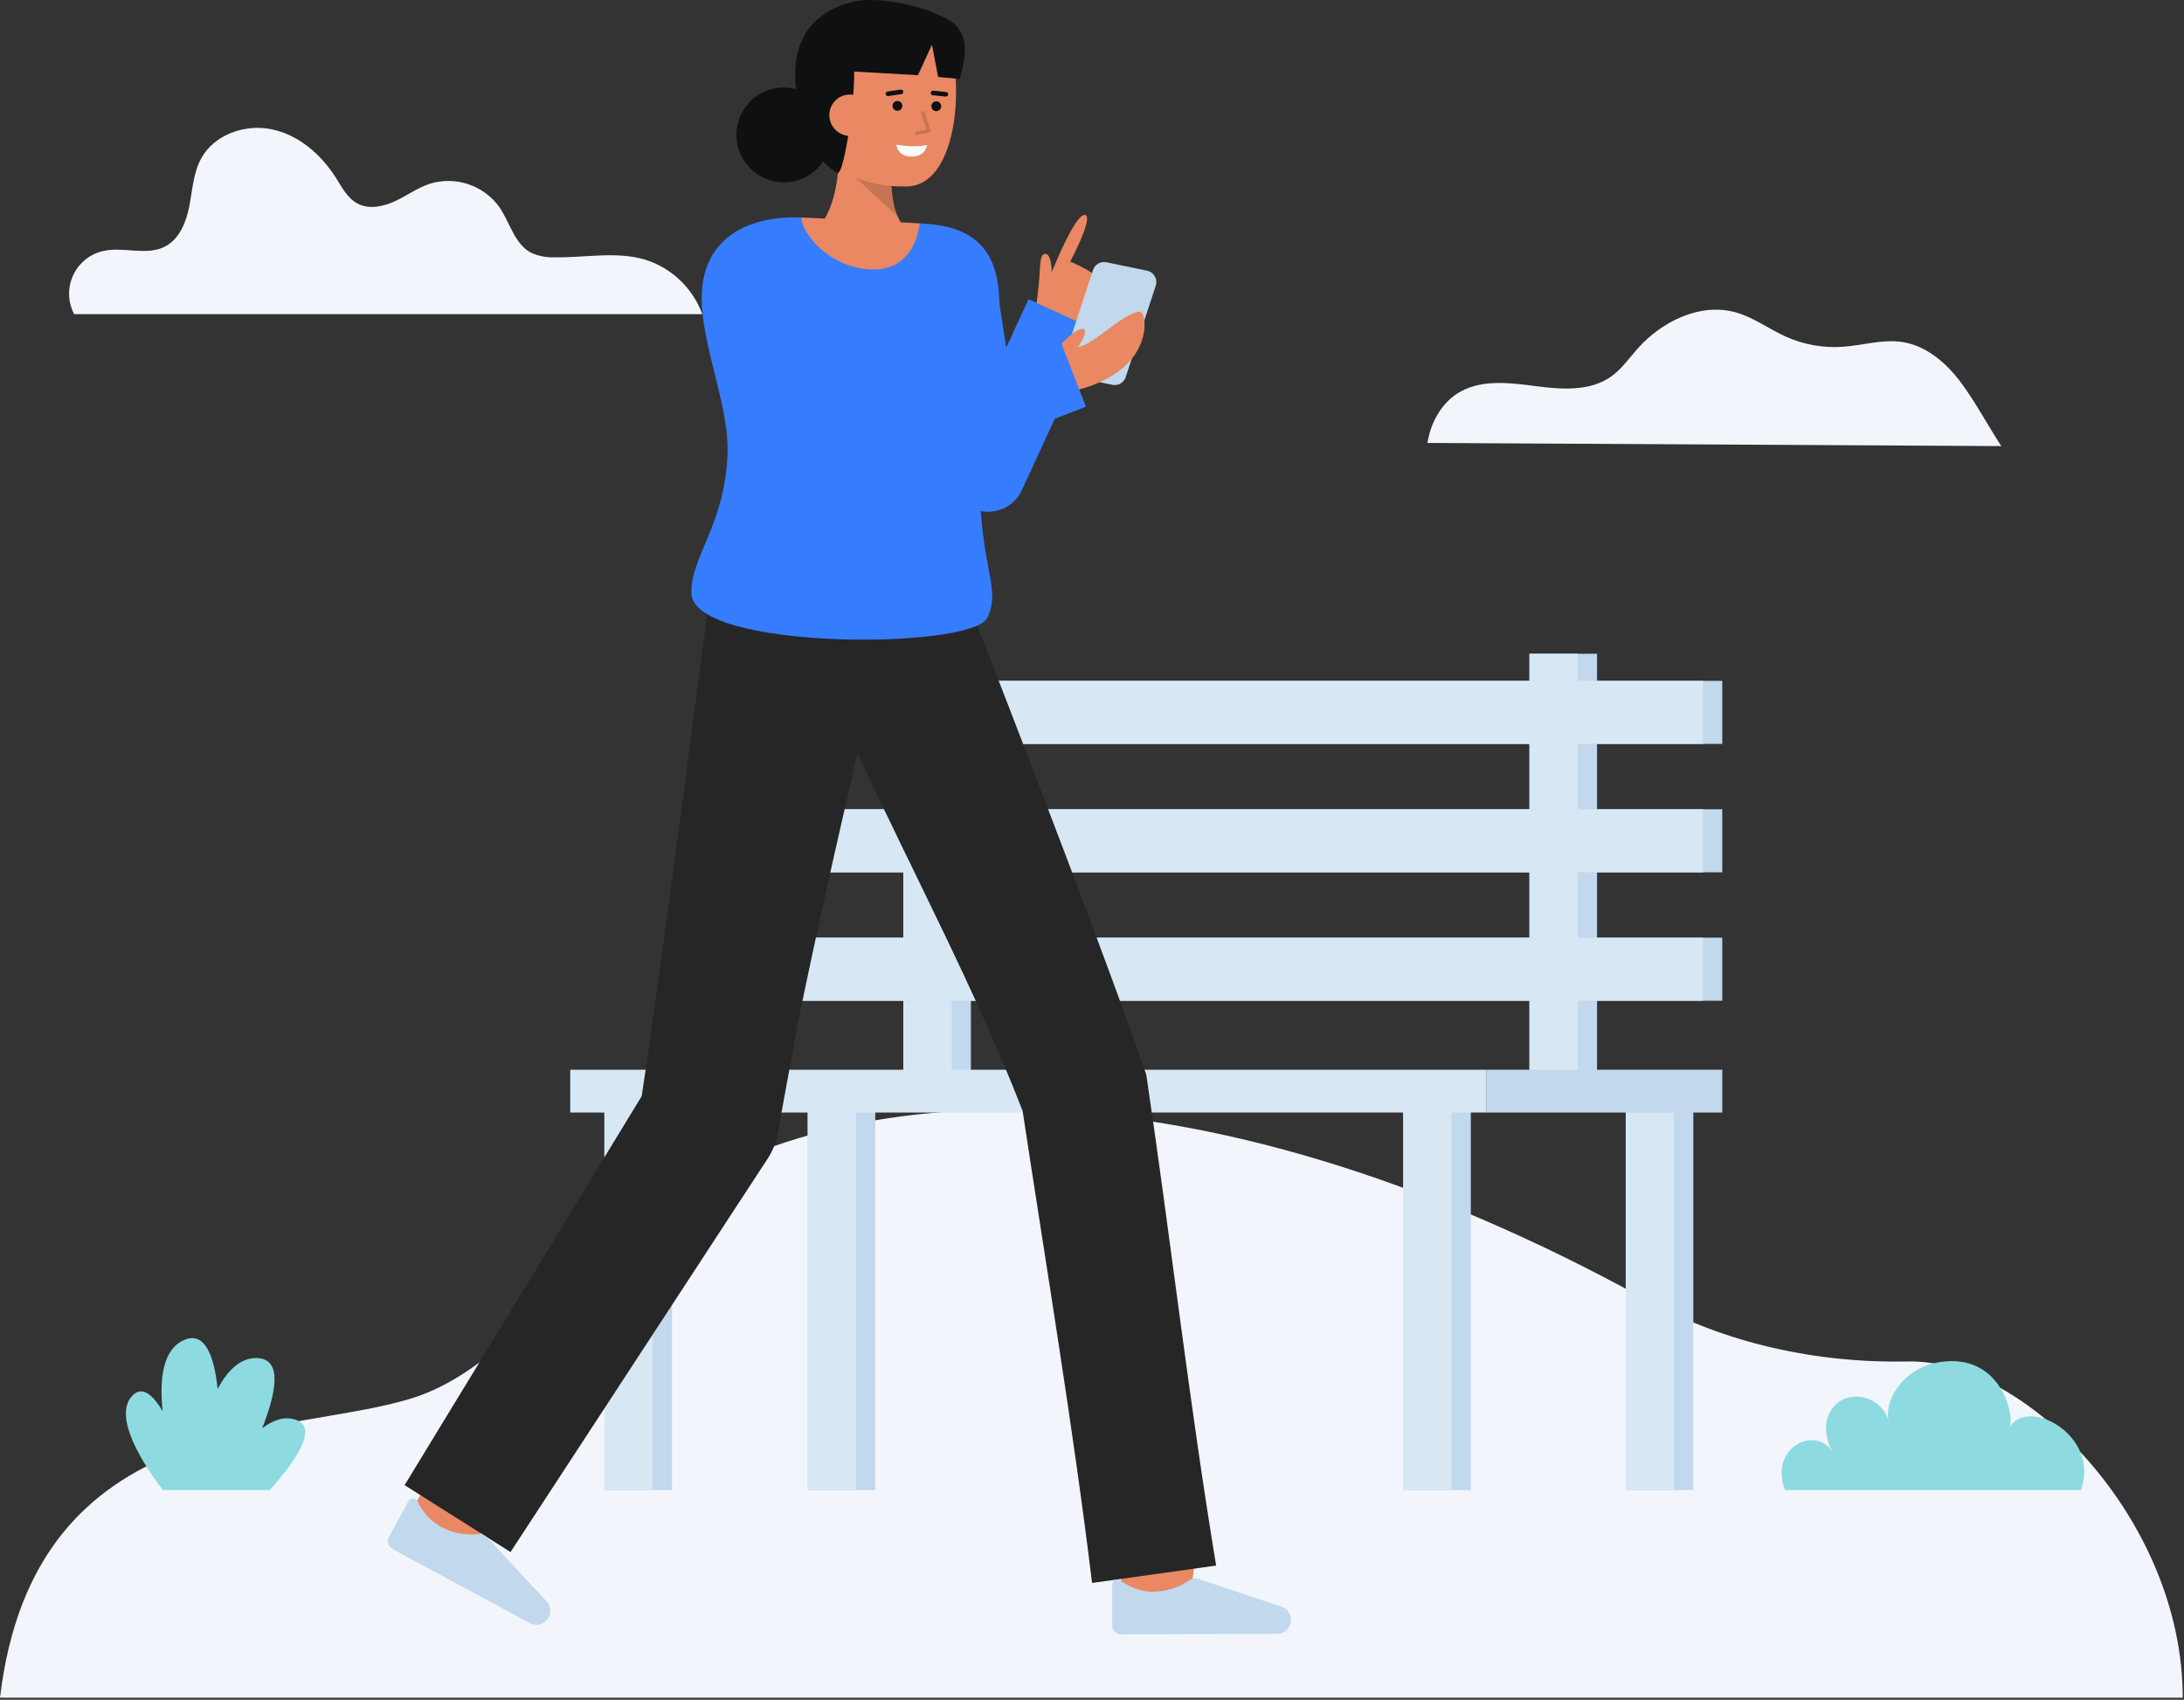 <svg width="645" height="502" viewBox="0 0 645 502" fill="none" xmlns="http://www.w3.org/2000/svg">
<rect x="0" y="0" width="645" height="502" fill="#333333" stroke="none"/>
<g clip-path="url(#clip0_17_135)">
<path d="M644.63 501.4H0C10.174 415.6 86.321 424.541 122.473 412.682C143.013 405.952 159.183 386.338 176.173 370.051C236.863 311.871 354.573 311.244 485.773 383.682C509.535 396.802 536.453 402.637 563.591 402.092C598.049 401.4 644.63 448.809 644.63 501.4Z" fill="#F3F5FD"/>
<path d="M451.7 322.251H471.656V193.077H451.7V322.251Z" fill="#C1D8ED"/>
<path d="M451.7 322.251H465.989V193.077H451.7V322.251Z" fill="#D7E8F4"/>
<path d="M266.777 322.251H286.733V193.077H266.777V322.251Z" fill="#C1D8ED"/>
<path d="M266.778 322.251H281.067V193.077H266.778V322.251Z" fill="#D7E8F4"/>
<path d="M480.13 440.068H500.086V322.251H480.13V440.068Z" fill="#C1D8ED"/>
<path d="M480.131 440.068H494.42V322.251H480.131V440.068Z" fill="#D7E8F4"/>
<path d="M238.544 440.068H258.5V322.251H238.544V440.068Z" fill="#C1D8ED"/>
<path d="M238.544 440.068H252.833L252.833 322.251H238.544V440.068Z" fill="#D7E8F4"/>
<path d="M414.424 440.068H434.38V322.251H414.424V440.068Z" fill="#C1D8ED"/>
<path d="M414.425 440.068H428.714V322.251H414.425V440.068Z" fill="#D7E8F4"/>
<path d="M178.503 440.068H198.459L198.459 322.251H178.503V440.068Z" fill="#C1D8ED"/>
<path d="M178.504 440.068H192.793L192.793 322.251H178.504V440.068Z" fill="#D7E8F4"/>
<path d="M235.463 219.701L508.635 219.701V201.076L235.463 201.076V219.701Z" fill="#C1D8ED"/>
<path d="M235.463 257.628L508.635 257.628V239.003L235.463 239.003V257.628Z" fill="#C1D8ED"/>
<path d="M235.463 295.553L508.635 295.553V276.928L235.463 276.928V295.553Z" fill="#C1D8ED"/>
<path d="M229.797 219.701L502.969 219.701V201.076L229.797 201.076V219.701Z" fill="#D7E8F4"/>
<path d="M229.797 257.628L502.969 257.628V239.003L229.797 239.003V257.628Z" fill="#D7E8F4"/>
<path d="M229.797 295.553L502.969 295.553V276.928L229.797 276.928V295.553Z" fill="#D7E8F4"/>
<path d="M439.013 328.571H508.636V315.932H439.013V328.571Z" fill="#C1D8ED"/>
<path d="M439.012 315.932H168.403V328.571H439.012V315.932Z" fill="#D7E8F4"/>
<path d="M591.032 131.747L421.569 130.816C422.569 124.383 426.118 118.435 431.515 115.552C438.189 111.984 446.271 113.092 453.775 114.064C461.279 115.036 469.563 115.601 475.75 111.249C478.863 109.059 481.074 105.854 483.601 103.005C490.822 94.855 502.169 89.316 512.651 92.265C517.926 93.749 522.417 97.175 527.413 99.424C532.663 101.778 538.411 102.808 544.152 102.424C550.071 102.019 555.969 100.115 561.834 101.016C569.268 102.164 575.334 107.658 579.71 113.777C583.858 119.57 586.812 125.184 591.032 131.747Z" fill="#F3F5FD"/>
<path d="M207.406 92.784H21.915C20.989 91.041 20.475 89.11 20.412 87.137C20.349 85.165 20.739 83.204 21.552 81.406C22.365 79.608 23.579 78.02 25.101 76.764C26.623 75.507 28.412 74.617 30.332 74.16C36.388 72.723 43.232 75.671 48.753 72.801C53.036 70.571 55.015 65.539 55.927 60.801C56.839 56.063 57.1 51.059 59.4 46.817C63.267 39.694 72.447 36.517 80.373 38.209C88.299 39.901 94.883 45.681 99.217 52.53C101 55.346 102.617 58.53 105.557 60.1C108.949 61.913 113.172 61.049 116.657 59.426C120.142 57.803 123.302 55.468 126.957 54.261C130.677 53.117 134.663 53.172 138.35 54.418C142.037 55.664 145.239 58.039 147.502 61.205C150.634 65.783 151.945 72.086 156.862 74.651C158.95 75.596 161.226 76.052 163.517 75.983C172.617 76.203 181.975 74.083 190.684 76.732C194.511 77.956 198.007 80.038 200.905 82.821C203.803 85.603 206.027 89.011 207.406 92.784Z" fill="#F3F5FD"/>
<path d="M351.594 471.879L330.741 469.399C331.679 461.506 332.741 452.026 332.813 450.471C332.813 450.571 332.813 450.653 332.813 450.716H353.813C353.808 451.346 353.808 453.261 351.594 471.879Z" fill="#E98862"/>
<path d="M137.94 460.014L119.53 449.914C119.53 449.914 129.961 430.904 130.88 429.214L149.324 439.257C148.4 440.948 137.94 460.014 137.94 460.014Z" fill="#E98862"/>
<path d="M302 328.058C308.948 373.842 316.956 421.705 322.521 467.501L359.163 462.365C351.306 414.98 345.615 364.952 338.533 317.399C323.578 273.956 285.969 177.961 285.969 177.961L209.893 173.261C209.893 173.261 195.126 287.313 189.51 323.732L119.488 438.615L150.774 458.368L226.823 342.018C228.201 339.889 229.15 337.511 229.617 335.018C229.787 334.131 234.961 305.772 235.106 305.042C240.206 278.465 253.237 222.423 253.237 222.423C269.5 257.558 288.22 292.577 302 328.058Z" fill="#262626"/>
<path d="M156.476 479.356C156.973 479.625 157.521 479.787 158.084 479.834C158.647 479.881 159.214 479.812 159.749 479.63C160.284 479.448 160.775 479.157 161.193 478.777C161.611 478.396 161.945 477.933 162.176 477.417C162.496 476.703 162.605 475.912 162.49 475.137C162.375 474.363 162.042 473.638 161.529 473.046L143.978 454.167C143.637 453.803 143.221 453.517 142.759 453.329C142.298 453.14 141.8 453.053 141.302 453.074C137.235 453.515 133.134 452.639 129.602 450.574C126.916 448.852 124.768 446.41 123.402 443.526C123.292 443.254 123.107 443.019 122.868 442.848C122.629 442.678 122.347 442.579 122.054 442.562C121.761 442.546 121.469 442.614 121.213 442.757C120.957 442.901 120.747 443.114 120.608 443.372L114.892 453.872C114.723 454.182 114.618 454.522 114.581 454.872C114.544 455.223 114.576 455.578 114.677 455.915C114.777 456.253 114.944 456.568 115.166 456.842C115.388 457.115 115.663 457.342 115.973 457.509L156.476 479.356Z" fill="#C1D8ED"/>
<path d="M377.18 482.512C377.745 482.51 378.303 482.39 378.82 482.162C379.336 481.934 379.8 481.602 380.183 481.187C380.565 480.771 380.858 480.282 381.043 479.748C381.228 479.214 381.301 478.648 381.257 478.085C381.196 477.305 380.913 476.558 380.442 475.933C379.971 475.308 379.331 474.83 378.598 474.556L354.155 466.369C353.682 466.213 353.18 466.16 352.684 466.215C352.189 466.27 351.711 466.431 351.283 466.688C347.923 469.02 343.903 470.212 339.815 470.088C336.631 469.862 333.575 468.745 330.995 466.866C330.768 466.68 330.493 466.563 330.202 466.527C329.911 466.491 329.616 466.539 329.351 466.665C329.086 466.791 328.862 466.989 328.705 467.237C328.549 467.485 328.466 467.773 328.467 468.066V480.018C328.467 480.371 328.537 480.72 328.672 481.046C328.807 481.371 329.005 481.667 329.255 481.916C329.505 482.165 329.802 482.362 330.128 482.496C330.454 482.629 330.803 482.698 331.156 482.696L377.18 482.512Z" fill="#C1D8ED"/>
<path d="M239.578 68.807C239.578 68.807 247.651 65.425 247.841 44.299L264.02 42.799C264.02 42.799 260.52 61.437 268.026 68.139L239.578 68.807Z" fill="#E98862"/>
<g opacity="0.15">
<path d="M265.124 63.91L252.824 52.594L263.215 53.432C263.193 57.013 263.841 60.567 265.124 63.91Z" fill="black"/>
</g>
<path d="M239.553 35.345C240.076 41.808 242.999 48.145 248.424 50.715C254.32 53.7 260.857 55.197 267.464 55.075C285.012 55.232 285.172 15.314 277.604 6.869C270.036 -1.576 245.322 1.085 241.2 13.683C239.066 20.2 239.056 29.194 239.553 35.345Z" fill="#E98862"/>
<path d="M265.046 32.719C265.846 32.719 266.495 32.071 266.495 31.27C266.495 30.47 265.846 29.821 265.046 29.821C264.246 29.821 263.597 30.47 263.597 31.27C263.597 32.071 264.246 32.719 265.046 32.719Z" fill="#0F1011"/>
<path d="M276.516 32.822C277.317 32.822 277.965 32.174 277.965 31.373C277.965 30.573 277.317 29.924 276.516 29.924C275.716 29.924 275.067 30.573 275.067 31.373C275.067 32.174 275.716 32.822 276.516 32.822Z" fill="#0F1011"/>
<path d="M279.3 28.526H279.291L275.473 28.126C275.384 28.117 275.298 28.09 275.219 28.048C275.141 28.005 275.071 27.948 275.015 27.878C274.958 27.809 274.916 27.729 274.891 27.643C274.865 27.557 274.857 27.467 274.866 27.378C274.893 27.202 274.984 27.042 275.123 26.93C275.261 26.818 275.436 26.762 275.614 26.772L279.432 27.172C279.608 27.195 279.768 27.285 279.879 27.423C279.989 27.561 280.041 27.738 280.024 27.914C280.007 28.09 279.922 28.253 279.787 28.367C279.651 28.482 279.477 28.539 279.3 28.527V28.526Z" fill="#0F1011"/>
<path d="M262.17 28.372C262.004 28.357 261.85 28.282 261.735 28.16C261.621 28.038 261.556 27.879 261.551 27.712C261.547 27.546 261.603 27.383 261.711 27.256C261.818 27.128 261.968 27.044 262.133 27.02L265.985 26.456C266.164 26.43 266.346 26.475 266.491 26.583C266.636 26.691 266.733 26.851 266.759 27.03C266.786 27.209 266.74 27.391 266.633 27.536C266.525 27.681 266.364 27.778 266.185 27.804L262.333 28.368C262.279 28.376 262.225 28.377 262.17 28.372Z" fill="#0F1011"/>
<path d="M248.268 49.934C247.841 50.962 247.568 51.402 246.668 50.749C243.129 48.186 236.147 42.674 234.929 24.294C233.836 7.824 244.461 2.04 252.665 0.378C259.737 -1.055 273.939 1.705 281.291 6.616C286.745 10.258 281.784 18.243 281.784 18.243C278.901 18.114 280.224 10.549 273.448 9.932C268.21 9.455 262.89 16.785 257.967 16.545C253.46 16.325 252.289 18.978 252.288 20.745C252.286 31.473 249.778 46.3 248.268 49.934Z" fill="#0F1011"/>
<path d="M257.218 34.118C257.189 35.737 256.522 37.28 255.361 38.409C254.2 39.539 252.641 40.164 251.021 40.15C249.402 40.136 247.854 39.482 246.713 38.332C245.573 37.181 244.934 35.628 244.933 34.008C244.927 33.197 245.084 32.394 245.394 31.645C245.705 30.896 246.163 30.217 246.742 29.649C247.32 29.081 248.007 28.635 248.762 28.338C249.516 28.041 250.323 27.899 251.133 27.92C255.5 28.175 257.249 30.726 257.218 34.118Z" fill="#E98862"/>
<g opacity="0.15">
<path d="M270.724 39.857C270.773 39.862 270.823 39.859 270.871 39.849L274.442 39.098C274.512 39.084 274.577 39.055 274.635 39.013C274.692 38.971 274.74 38.918 274.775 38.856C274.81 38.794 274.832 38.726 274.838 38.655C274.845 38.585 274.836 38.513 274.813 38.446L272.991 33.152C272.971 33.089 272.938 33.029 272.895 32.979C272.852 32.928 272.799 32.886 272.739 32.856C272.68 32.826 272.615 32.808 272.548 32.804C272.481 32.799 272.414 32.808 272.351 32.83C272.288 32.852 272.23 32.886 272.18 32.931C272.131 32.975 272.09 33.029 272.062 33.09C272.034 33.15 272.017 33.216 272.015 33.282C272.012 33.349 272.023 33.416 272.046 33.478L273.682 38.236L270.666 38.87C270.549 38.895 270.445 38.961 270.372 39.056C270.3 39.151 270.264 39.269 270.271 39.389C270.278 39.508 270.327 39.621 270.411 39.707C270.494 39.793 270.605 39.846 270.724 39.857Z" fill="black"/>
</g>
<path d="M264.679 42.7C264.679 42.7 269.955 43.746 273.807 42.782C273.807 42.782 273.458 46.287 269.207 46.249C264.956 46.211 264.679 42.7 264.679 42.7Z" fill="white"/>
<path d="M281.719 7.2C286.567 11.128 284.948 17.66 283.456 23.32L277.064 22.738L275.23 13.19L271.113 22.196L246.113 20.789L250.246 8.7" fill="#0F1011"/>
<path d="M231.498 53.842C239.233 53.842 245.504 47.571 245.504 39.836C245.504 32.101 239.233 25.83 231.498 25.83C223.763 25.83 217.492 32.101 217.492 39.836C217.492 47.571 223.763 53.842 231.498 53.842Z" fill="#0F1011"/>
<path d="M317.561 98.947C317.561 98.947 325.585 87.408 325.426 84.177C325.267 80.946 316.068 77.262 316.068 77.262C316.068 77.262 317.551 74.479 318.899 71.411C320.456 67.871 321.833 63.953 320.546 63.497C319.306 63.057 317.246 66.241 315.325 69.961C312.855 74.741 310.608 80.404 310.608 80.404C310.608 80.404 310.662 74.711 308.543 74.977C307.673 75.086 307.261 76.096 307.071 80.17C306.855 84.812 305.801 92.017 305.801 92.017L317.561 98.947Z" fill="#E98862"/>
<path d="M291.377 151.126C293.544 151.225 295.691 150.676 297.544 149.547C299.397 148.419 300.871 146.764 301.777 144.793L323.564 97.475L303.757 88.356L297.157 102.683L293.57 79.215L272.016 82.515L281.094 141.887C281.448 144.205 282.54 146.347 284.207 147.995C285.875 149.642 288.03 150.709 290.351 151.035C290.694 151.079 291.036 151.109 291.377 151.126Z" fill="#367CFF"/>
<path d="M328.512 113.654L316.491 111.168C316.018 111.07 315.572 110.873 315.18 110.591C314.789 110.308 314.461 109.946 314.22 109.528C313.978 109.11 313.827 108.646 313.777 108.166C313.727 107.685 313.779 107.2 313.93 106.741L322.801 79.741C323.064 78.942 323.612 78.267 324.34 77.845C325.069 77.424 325.927 77.285 326.751 77.455L338.772 79.942C339.245 80.04 339.692 80.237 340.083 80.519C340.475 80.802 340.802 81.164 341.044 81.582C341.286 82 341.436 82.464 341.486 82.944C341.536 83.424 341.484 83.909 341.333 84.368L332.462 111.363C332.2 112.164 331.653 112.84 330.924 113.262C330.196 113.685 329.337 113.824 328.512 113.654Z" fill="#C1D8ED"/>
<path d="M309.339 105.6L316.039 115.616C316.039 115.616 335.411 112.648 337.889 97.943C338.174 96.249 338.21 91.53 336.072 92.066C330.505 93.461 323.28 101.578 318.434 102.48C319.617 100.571 321.079 97.866 320.241 97.32C318.036 95.881 311.58 103.631 309.339 105.6Z" fill="#E98862"/>
<path d="M214.191 70.74C218.966 66.384 226.982 63.798 236.591 64.228C237.054 69.865 271.078 71.444 271.591 65.961C272.891 66.041 273.897 66.107 274.524 66.161C297.572 68.214 296.652 86.823 293.438 107.289L312.824 99.779L320.7 120.111L289.847 132.063C289.8 132.663 289.757 133.263 289.723 133.857C287.848 166.265 296.329 172.78 291.559 182.492C286.934 191.92 204.507 192.149 204.183 175.176C203.977 164.376 213.897 155.41 214.859 134.422C215.821 113.434 197.737 85.753 214.191 70.74Z" fill="#367CFF"/>
<path d="M271.59 65.961C271.079 71.444 267.722 79.388 258.473 79.575C246.149 79.822 237.055 69.865 236.593 64.228H236.623C248.72 64.784 264.542 65.528 271.59 65.961Z" fill="#E98862"/>
<path d="M79.674 440.068H48.083C42.597 432.842 32.983 418.282 39.197 412.068C42.024 409.241 45.138 411.93 48.034 416.743C47.034 407.314 48.034 398.289 54.597 395.66C60.577 393.26 63.246 400.493 64.284 410.19C67.23 404.674 71.104 400.8 76.155 401.096C83.381 401.531 81.632 411.169 77.411 421.844C80.611 419.402 83.974 418.206 87.236 419.274C94.076 421.515 87.691 431.113 79.674 440.068Z" fill="#8DDBE0"/>
<path d="M614.573 440.068H527.129C522.329 427.108 536.743 420.716 541.329 429.115C538.596 424.105 537.869 417.755 543.545 413.667C549.494 410.426 556.656 414.131 557.753 419.992C556.294 412.187 563.241 404.409 570.973 402.64C590.817 398.104 595.242 418.432 593.443 421.627C598.681 412.315 620.351 423.809 614.573 440.068Z" fill="#8DDBE0"/>
</g>
<defs>
<clipPath id="clip0_17_135">
<rect width="644.63" height="501.399" fill="white"/>
</clipPath>
</defs>
</svg>
